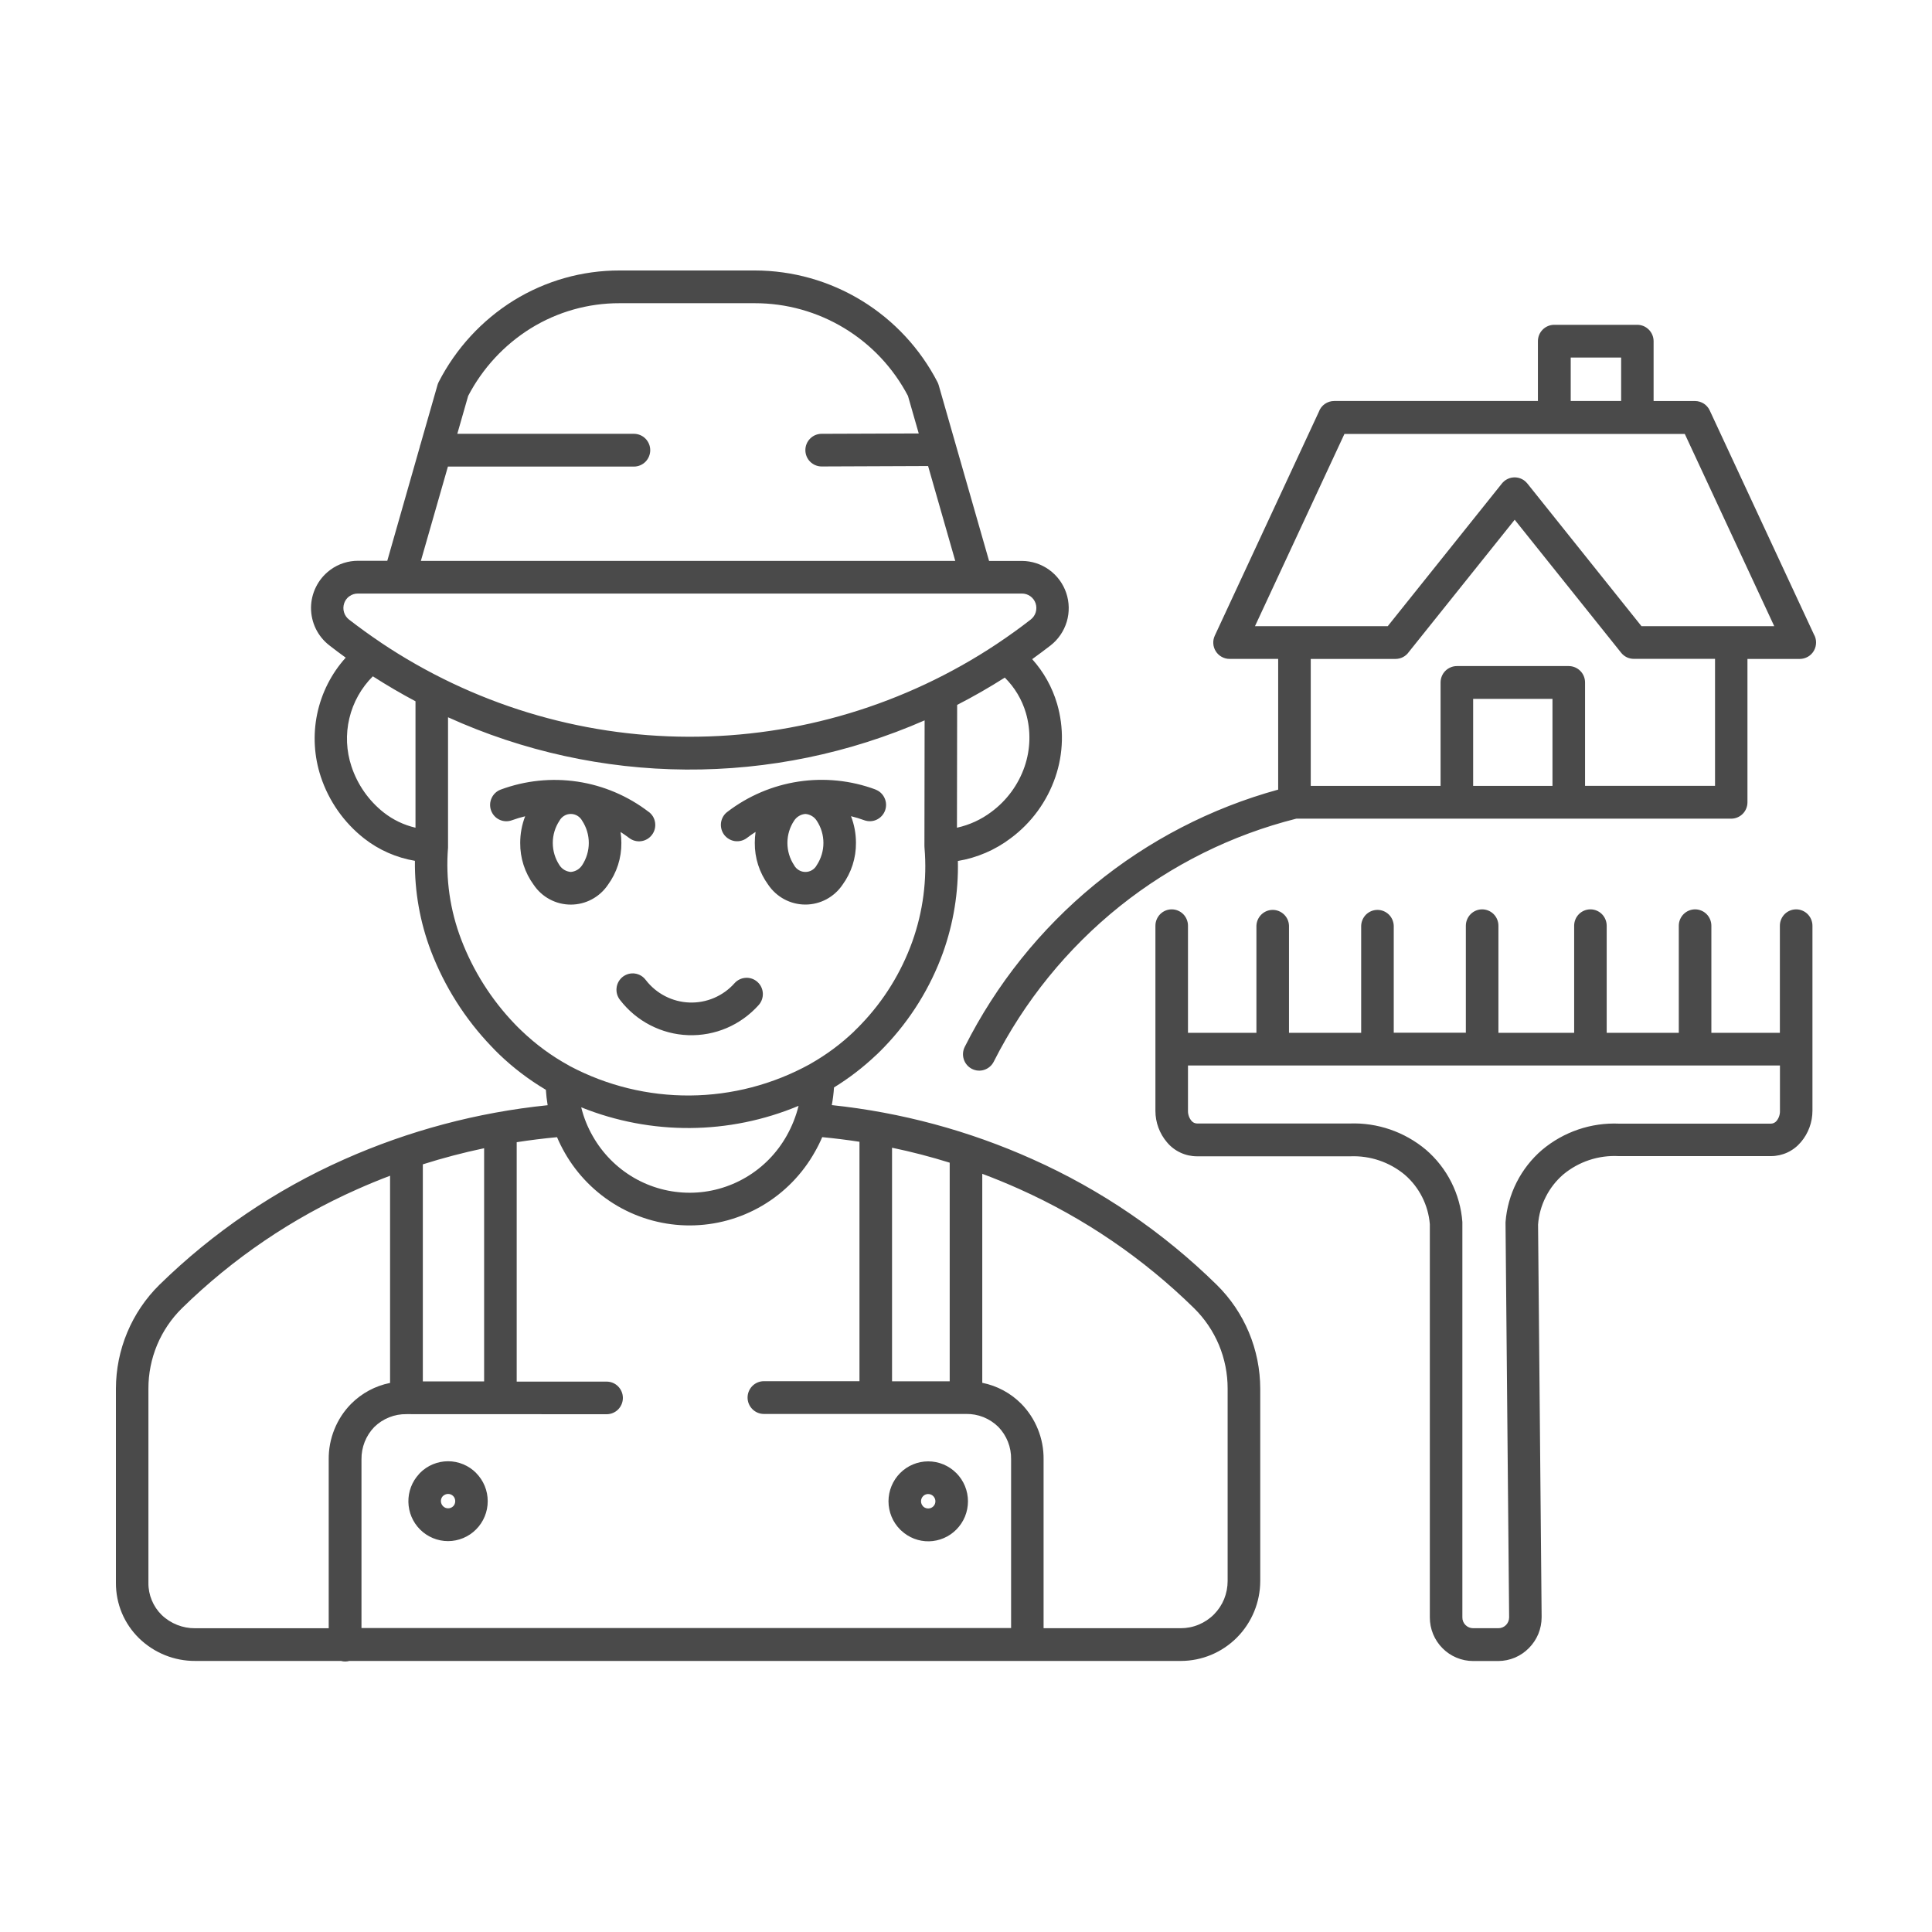 <svg width="50" height="50" viewBox="0 0 50 50" fill="none" xmlns="http://www.w3.org/2000/svg">
<path fill-rule="evenodd" clip-rule="evenodd" d="M14.723 27.576L14.753 27.593C15.71 28.099 16.778 28.36 17.859 28.351C18.941 28.343 20.004 28.065 20.953 27.544L20.983 27.526C21.387 27.297 21.762 27.018 22.099 26.698L22.117 26.678C22.177 26.621 22.236 26.561 22.293 26.501C22.876 25.892 23.324 25.165 23.61 24.37C23.888 23.592 23.996 22.762 23.926 21.939L23.924 21.891V21.852L23.929 18.643C21.981 19.496 19.878 19.93 17.753 19.916C15.629 19.902 13.531 19.441 11.595 18.563V21.891V21.937C11.53 22.746 11.647 23.558 11.937 24.316C12.248 25.13 12.719 25.873 13.322 26.501C13.367 26.55 13.426 26.607 13.498 26.676C13.866 27.029 14.278 27.332 14.725 27.576L14.723 27.576ZM15.042 28.658C15.106 28.92 15.207 29.171 15.341 29.404C15.594 29.85 15.96 30.22 16.402 30.478C16.843 30.735 17.345 30.869 17.855 30.868C18.365 30.867 18.866 30.729 19.306 30.469C19.747 30.21 20.11 29.837 20.361 29.39C20.497 29.148 20.6 28.889 20.667 28.619C18.87 29.371 16.852 29.385 15.044 28.658H15.042ZM14.613 29.828C14.94 30.403 15.413 30.88 15.983 31.212C16.553 31.543 17.2 31.716 17.858 31.714C18.517 31.712 19.163 31.535 19.731 31.2C20.299 30.865 20.768 30.384 21.091 29.807C21.161 29.685 21.224 29.558 21.279 29.429C21.602 29.46 21.923 29.5 22.243 29.549V35.745H19.769C19.657 35.745 19.55 35.79 19.471 35.869C19.392 35.949 19.347 36.056 19.347 36.169C19.347 36.281 19.392 36.389 19.471 36.468C19.55 36.548 19.657 36.593 19.769 36.593H25C25.154 36.59 25.307 36.618 25.451 36.675C25.594 36.733 25.725 36.818 25.835 36.926C25.943 37.037 26.028 37.168 26.085 37.312C26.142 37.457 26.17 37.611 26.167 37.766V42.134H9.355V37.77C9.353 37.615 9.381 37.461 9.438 37.316C9.495 37.172 9.58 37.041 9.687 36.93C9.798 36.822 9.928 36.737 10.072 36.68C10.215 36.623 10.368 36.595 10.522 36.598H10.56L15.7 36.6C15.811 36.6 15.918 36.556 15.997 36.477C16.075 36.398 16.12 36.29 16.12 36.178C16.12 36.066 16.075 35.959 15.997 35.88C15.918 35.8 15.811 35.756 15.7 35.756H13.372V29.56C13.718 29.506 14.066 29.463 14.416 29.43C14.474 29.567 14.54 29.7 14.614 29.829L14.613 29.828ZM14.173 28.602C14.151 28.47 14.135 28.337 14.127 28.204C13.69 27.945 13.284 27.637 12.917 27.284C12.861 27.23 12.795 27.164 12.718 27.082C12.037 26.372 11.505 25.532 11.153 24.612C10.87 23.867 10.729 23.075 10.738 22.278C10.258 22.197 9.805 21.998 9.421 21.697C8.901 21.288 8.512 20.734 8.303 20.104C8.129 19.579 8.096 19.016 8.209 18.474C8.323 17.932 8.577 17.43 8.947 17.02C8.804 16.917 8.663 16.811 8.522 16.701C8.375 16.587 8.255 16.44 8.173 16.272C8.091 16.103 8.049 15.918 8.049 15.731C8.05 15.543 8.094 15.358 8.177 15.191C8.26 15.023 8.38 14.876 8.529 14.763L8.557 14.741C8.763 14.592 9.011 14.513 9.265 14.513H10.023L10.862 11.574C10.867 11.546 10.875 11.519 10.885 11.492L11.314 9.994C11.322 9.958 11.335 9.923 11.351 9.89C11.797 9.02 12.469 8.289 13.296 7.775C14.12 7.267 15.068 6.998 16.034 7H19.537C20.512 7.001 21.469 7.271 22.302 7.781C23.136 8.291 23.814 9.021 24.264 9.892C24.276 9.917 24.286 9.943 24.294 9.97L25.597 14.517H26.45C26.702 14.518 26.948 14.599 27.153 14.747C27.358 14.895 27.512 15.104 27.594 15.345C27.675 15.585 27.68 15.845 27.608 16.089C27.535 16.332 27.389 16.547 27.19 16.703C27.032 16.825 26.873 16.943 26.713 17.059C27.011 17.39 27.231 17.784 27.357 18.213C27.538 18.833 27.523 19.495 27.314 20.107C27.098 20.741 26.695 21.294 26.159 21.692C25.757 21.997 25.287 22.199 24.79 22.282C24.807 23.091 24.676 23.895 24.404 24.656C24.076 25.562 23.563 26.389 22.897 27.084C22.832 27.152 22.766 27.219 22.698 27.284L22.672 27.307C22.339 27.623 21.974 27.903 21.584 28.143C21.574 28.296 21.555 28.449 21.527 28.6C23.321 28.789 25.073 29.261 26.72 30C28.49 30.79 30.105 31.892 31.49 33.252C31.846 33.602 32.128 34.02 32.321 34.481C32.514 34.942 32.614 35.437 32.615 35.938V40.917C32.614 41.465 32.397 41.991 32.012 42.379C31.626 42.767 31.104 42.985 30.559 42.985H9.042C8.97 43.005 8.895 43.005 8.824 42.985H5.056C4.514 42.989 3.992 42.779 3.601 42.4C3.41 42.214 3.258 41.991 3.154 41.744C3.051 41.497 2.999 41.232 3 40.964V35.938C3.001 35.437 3.101 34.942 3.294 34.481C3.487 34.02 3.769 33.602 4.124 33.252C5.513 31.892 7.131 30.793 8.904 30.006C10.576 29.262 12.354 28.789 14.172 28.603L14.173 28.602ZM37.938 26.727H36.07V23.958C36.066 23.848 36.02 23.744 35.942 23.667C35.863 23.591 35.758 23.548 35.649 23.548C35.539 23.548 35.434 23.591 35.355 23.667C35.277 23.744 35.231 23.848 35.227 23.958V26.729H33.359V23.958C33.356 23.848 33.31 23.744 33.231 23.667C33.152 23.591 33.047 23.548 32.938 23.548C32.828 23.548 32.723 23.591 32.645 23.667C32.566 23.744 32.52 23.848 32.516 23.958V26.729H30.745V23.958C30.745 23.846 30.701 23.738 30.622 23.658C30.543 23.579 30.436 23.534 30.324 23.534C30.212 23.534 30.105 23.579 30.026 23.658C29.947 23.738 29.902 23.846 29.902 23.958V28.75C29.902 29.048 30.009 29.337 30.202 29.563C30.297 29.677 30.416 29.768 30.55 29.83C30.684 29.893 30.83 29.925 30.978 29.925H34.901H34.95C35.461 29.905 35.962 30.075 36.356 30.403C36.73 30.727 36.963 31.186 37.004 31.681V41.86C37.004 42.008 37.033 42.155 37.089 42.291C37.146 42.428 37.228 42.552 37.333 42.657C37.436 42.761 37.56 42.845 37.696 42.901C37.832 42.958 37.977 42.987 38.124 42.987H38.778C38.925 42.986 39.071 42.956 39.206 42.899C39.342 42.841 39.465 42.757 39.568 42.652C39.672 42.547 39.755 42.423 39.812 42.286C39.868 42.149 39.897 42.002 39.897 41.854V41.812L39.805 31.692C39.823 31.444 39.89 31.202 40.002 30.98C40.113 30.758 40.267 30.56 40.455 30.397C40.857 30.062 41.37 29.892 41.892 29.92H41.907H45.831C45.978 29.92 46.124 29.888 46.258 29.826C46.393 29.763 46.511 29.672 46.607 29.558C46.8 29.332 46.906 29.043 46.906 28.745V23.958C46.906 23.846 46.861 23.738 46.782 23.658C46.703 23.579 46.596 23.534 46.484 23.534C46.373 23.534 46.265 23.579 46.186 23.658C46.107 23.738 46.063 23.846 46.063 23.958V26.729H44.29V23.958C44.29 23.846 44.246 23.738 44.167 23.658C44.088 23.579 43.981 23.534 43.869 23.534C43.757 23.534 43.65 23.579 43.571 23.658C43.492 23.738 43.447 23.846 43.447 23.958V26.729H41.581V23.958C41.581 23.846 41.537 23.738 41.458 23.658C41.379 23.579 41.272 23.534 41.16 23.534C41.048 23.534 40.941 23.579 40.862 23.658C40.783 23.738 40.739 23.846 40.739 23.958V26.729H38.779V23.958C38.779 23.846 38.735 23.738 38.656 23.658C38.577 23.579 38.469 23.534 38.358 23.534C38.246 23.534 38.139 23.579 38.06 23.658C37.981 23.738 37.936 23.846 37.936 23.958V26.729L37.938 26.727ZM46.064 27.575H30.745V28.748C30.743 28.842 30.775 28.933 30.834 29.005C30.852 29.027 30.874 29.045 30.899 29.057C30.925 29.069 30.952 29.075 30.98 29.076H34.926C35.646 29.049 36.35 29.291 36.903 29.755C37.175 29.989 37.398 30.274 37.56 30.595C37.721 30.915 37.819 31.265 37.846 31.624V31.661V41.857C37.845 41.894 37.852 41.93 37.866 41.965C37.88 41.999 37.901 42.03 37.927 42.056C37.953 42.082 37.984 42.103 38.018 42.117C38.052 42.131 38.088 42.138 38.125 42.138H38.779C38.852 42.138 38.922 42.109 38.974 42.057C39.026 42.005 39.055 41.934 39.056 41.86V41.826L38.963 31.669V31.63C38.99 31.271 39.087 30.921 39.249 30.601C39.411 30.28 39.634 29.995 39.906 29.761C40.465 29.291 41.179 29.047 41.907 29.08H45.831C45.859 29.08 45.886 29.073 45.912 29.061C45.937 29.049 45.959 29.031 45.977 29.01C46.036 28.937 46.067 28.846 46.065 28.753V27.576L46.064 27.575ZM39.807 10.378H34.528C34.441 10.378 34.356 10.405 34.285 10.455C34.214 10.505 34.16 10.576 34.131 10.659L31.439 16.45C31.409 16.515 31.395 16.585 31.4 16.656C31.404 16.727 31.427 16.796 31.465 16.856C31.503 16.916 31.555 16.965 31.617 16.999C31.679 17.034 31.748 17.052 31.819 17.052H33.079V20.435C31.34 20.913 29.719 21.753 28.322 22.899C26.925 24.046 25.782 25.474 24.968 27.092C24.917 27.192 24.908 27.309 24.943 27.415C24.977 27.522 25.053 27.611 25.152 27.662C25.252 27.713 25.367 27.722 25.473 27.687C25.579 27.652 25.668 27.576 25.718 27.476C26.507 25.915 27.62 24.543 28.982 23.452C30.326 22.378 31.883 21.606 33.548 21.187H44.803C44.915 21.187 45.022 21.142 45.101 21.063C45.18 20.983 45.224 20.876 45.224 20.763V17.053H46.578C46.652 17.053 46.725 17.033 46.789 16.996C46.854 16.959 46.907 16.905 46.944 16.84C46.981 16.775 47 16.701 47 16.626C47 16.552 46.98 16.478 46.942 16.414L44.249 10.625C44.216 10.552 44.162 10.49 44.095 10.446C44.027 10.403 43.949 10.379 43.869 10.379H42.795V8.83C42.795 8.718 42.75 8.61 42.671 8.531C42.592 8.451 42.485 8.406 42.373 8.406H40.222C40.111 8.406 40.003 8.451 39.924 8.531C39.845 8.61 39.801 8.718 39.801 8.83V10.379L39.807 10.378ZM40.65 9.253H41.955V10.378H40.65V9.255V9.253ZM37.282 20.339H33.922V17.053H36.116C36.184 17.053 36.251 17.037 36.311 17.005C36.372 16.973 36.423 16.927 36.462 16.871L39.2 13.451L41.955 16.893C41.995 16.943 42.044 16.982 42.101 17.01C42.158 17.037 42.22 17.051 42.283 17.051H44.385V20.337H41.021V17.663C41.021 17.55 40.977 17.442 40.898 17.363C40.818 17.283 40.711 17.238 40.599 17.238H37.704C37.648 17.238 37.593 17.249 37.542 17.271C37.491 17.292 37.445 17.323 37.405 17.363C37.366 17.402 37.335 17.449 37.314 17.5C37.293 17.552 37.282 17.607 37.282 17.663V20.339ZM38.125 18.087H40.178V20.339H38.125V18.087ZM33.5 16.205H35.915L38.87 12.512C38.94 12.425 39.042 12.369 39.153 12.357C39.264 12.345 39.375 12.377 39.462 12.447C39.487 12.468 39.51 12.492 39.531 12.517L42.481 16.205H45.917L43.602 11.23H34.794L32.479 16.205H33.5ZM16.047 25.88C16.012 25.836 15.986 25.785 15.97 25.731C15.955 25.677 15.95 25.621 15.957 25.565C15.963 25.509 15.981 25.455 16.008 25.406C16.036 25.357 16.073 25.314 16.117 25.279C16.162 25.245 16.212 25.22 16.266 25.205C16.32 25.191 16.377 25.187 16.432 25.195C16.488 25.203 16.541 25.222 16.589 25.25C16.637 25.279 16.679 25.318 16.713 25.363C16.847 25.537 17.018 25.68 17.213 25.78C17.408 25.881 17.623 25.937 17.842 25.945C18.061 25.953 18.28 25.912 18.481 25.826C18.683 25.739 18.864 25.61 19.01 25.445C19.084 25.362 19.189 25.312 19.3 25.306C19.411 25.299 19.52 25.338 19.603 25.413C19.686 25.487 19.736 25.592 19.742 25.704C19.748 25.816 19.71 25.925 19.636 26.009C19.407 26.265 19.125 26.469 18.81 26.604C18.495 26.739 18.154 26.802 17.811 26.79C17.469 26.778 17.133 26.69 16.828 26.532C16.523 26.375 16.257 26.152 16.047 25.88ZM22.658 20.434C22.762 20.473 22.846 20.551 22.892 20.653C22.939 20.754 22.944 20.869 22.906 20.974C22.868 21.079 22.791 21.164 22.691 21.212C22.591 21.26 22.476 21.266 22.371 21.229C22.258 21.187 22.142 21.152 22.024 21.123C22.109 21.343 22.152 21.576 22.152 21.812C22.156 22.202 22.034 22.582 21.805 22.897C21.698 23.055 21.555 23.184 21.387 23.274C21.22 23.363 21.033 23.41 20.843 23.41C20.653 23.41 20.466 23.363 20.299 23.274C20.131 23.184 19.988 23.055 19.881 22.897C19.652 22.582 19.53 22.202 19.534 21.812C19.534 21.717 19.541 21.623 19.554 21.53C19.478 21.579 19.404 21.629 19.331 21.686C19.287 21.72 19.237 21.744 19.183 21.758C19.13 21.772 19.074 21.775 19.019 21.768C18.965 21.76 18.912 21.742 18.864 21.713C18.816 21.685 18.775 21.648 18.741 21.604C18.708 21.559 18.684 21.509 18.67 21.455C18.656 21.401 18.653 21.345 18.66 21.29C18.668 21.235 18.686 21.182 18.714 21.134C18.742 21.086 18.779 21.044 18.824 21.011C19.363 20.598 19.997 20.328 20.667 20.227C21.337 20.126 22.022 20.196 22.658 20.432V20.434ZM16.791 21.012C16.835 21.046 16.872 21.087 16.901 21.135C16.928 21.183 16.947 21.236 16.954 21.291C16.962 21.346 16.959 21.402 16.945 21.456C16.931 21.51 16.907 21.561 16.873 21.605C16.84 21.649 16.798 21.687 16.751 21.715C16.703 21.743 16.65 21.762 16.596 21.769C16.541 21.777 16.485 21.774 16.432 21.76C16.378 21.746 16.328 21.721 16.284 21.688C16.211 21.632 16.137 21.581 16.06 21.532C16.074 21.625 16.081 21.719 16.081 21.813C16.085 22.203 15.963 22.584 15.734 22.898C15.627 23.056 15.484 23.186 15.316 23.275C15.149 23.365 14.962 23.411 14.772 23.411C14.582 23.411 14.396 23.365 14.228 23.275C14.06 23.186 13.917 23.056 13.811 22.898C13.581 22.584 13.459 22.203 13.463 21.813C13.463 21.578 13.506 21.344 13.591 21.125C13.473 21.153 13.357 21.189 13.243 21.23C13.139 21.267 13.024 21.261 12.924 21.213C12.824 21.166 12.747 21.08 12.709 20.975C12.671 20.871 12.676 20.755 12.723 20.654C12.769 20.553 12.853 20.474 12.957 20.435C13.593 20.199 14.278 20.128 14.948 20.229C15.618 20.33 16.252 20.6 16.791 21.014V21.012ZM12.529 29.716C11.993 29.829 11.464 29.968 10.943 30.133V35.75H12.529V29.716ZM10.101 30.426C9.812 30.535 9.526 30.653 9.243 30.779C7.562 31.524 6.027 32.566 4.711 33.855C4.435 34.126 4.216 34.45 4.066 34.807C3.917 35.165 3.84 35.55 3.841 35.938V40.964C3.839 41.119 3.869 41.272 3.928 41.414C3.987 41.557 4.073 41.686 4.183 41.794C4.417 42.019 4.729 42.142 5.052 42.139H8.507V37.77C8.504 37.503 8.554 37.239 8.654 36.992C8.753 36.745 8.9 36.52 9.087 36.331C9.363 36.054 9.713 35.866 10.095 35.79V30.425L10.101 30.426ZM27.009 42.138H30.558C30.717 42.138 30.875 42.107 31.023 42.045C31.17 41.984 31.304 41.895 31.417 41.781C31.529 41.668 31.619 41.533 31.68 41.385C31.74 41.236 31.771 41.077 31.771 40.917V35.938C31.772 35.55 31.695 35.165 31.546 34.807C31.396 34.45 31.177 34.126 30.901 33.855C29.587 32.565 28.055 31.521 26.378 30.771C26.063 30.63 25.744 30.499 25.421 30.378V35.787C25.802 35.863 26.153 36.051 26.429 36.328C26.615 36.517 26.762 36.742 26.861 36.989C26.961 37.236 27.011 37.5 27.008 37.767V42.135L27.009 42.138ZM24.578 30.09C24.089 29.938 23.592 29.808 23.086 29.703V35.748H24.578V30.091V30.09ZM24.766 21.421C25.09 21.35 25.394 21.21 25.659 21.01C26.057 20.715 26.357 20.305 26.518 19.835C26.67 19.388 26.682 18.904 26.55 18.451C26.448 18.104 26.26 17.79 26.004 17.536C25.602 17.792 25.191 18.027 24.771 18.243L24.766 21.42V21.421ZM25.789 16.671C23.424 18.24 20.652 19.074 17.819 19.067C14.986 19.06 12.217 18.213 9.86 16.632L9.835 16.614C9.563 16.431 9.295 16.237 9.031 16.033C8.97 15.985 8.925 15.92 8.903 15.845C8.88 15.769 8.882 15.688 8.907 15.613C8.93 15.546 8.971 15.487 9.026 15.442L9.043 15.431C9.106 15.385 9.182 15.361 9.26 15.361H26.448C26.526 15.361 26.602 15.385 26.666 15.431C26.729 15.476 26.776 15.54 26.801 15.613C26.826 15.688 26.827 15.769 26.805 15.845C26.782 15.92 26.737 15.985 26.676 16.033C26.398 16.249 26.115 16.453 25.827 16.645L25.789 16.671ZM10.753 21.421V18.149C10.379 17.95 10.011 17.735 9.649 17.503C9.35 17.801 9.139 18.177 9.041 18.59C8.943 19.002 8.962 19.433 9.096 19.835C9.252 20.306 9.542 20.721 9.93 21.027C10.172 21.217 10.453 21.352 10.753 21.421ZM24.019 12.061L21.263 12.072C21.152 12.072 21.045 12.027 20.966 11.948C20.887 11.869 20.843 11.761 20.843 11.649C20.843 11.537 20.887 11.43 20.966 11.351C21.045 11.271 21.152 11.227 21.263 11.227L23.777 11.218L23.498 10.246C23.118 9.521 22.547 8.914 21.849 8.492C21.15 8.069 20.35 7.846 19.535 7.847H16.032C15.222 7.845 14.428 8.07 13.738 8.496C13.051 8.923 12.491 9.527 12.116 10.246L11.835 11.227H16.406C16.518 11.227 16.625 11.272 16.704 11.351C16.783 11.431 16.828 11.538 16.828 11.651C16.828 11.763 16.783 11.871 16.704 11.951C16.625 12.03 16.518 12.075 16.406 12.075H11.592L10.892 14.516H24.722L24.019 12.061ZM11.781 38.85C11.781 38.825 11.777 38.801 11.768 38.778C11.759 38.755 11.745 38.734 11.728 38.717C11.71 38.699 11.69 38.686 11.667 38.676C11.644 38.667 11.62 38.663 11.595 38.663C11.571 38.663 11.546 38.668 11.524 38.678C11.501 38.687 11.481 38.701 11.463 38.718L11.452 38.729C11.422 38.766 11.408 38.813 11.411 38.861C11.415 38.908 11.436 38.953 11.471 38.985C11.506 39.018 11.551 39.036 11.599 39.035C11.646 39.035 11.692 39.017 11.726 38.984C11.744 38.967 11.758 38.946 11.767 38.924C11.776 38.901 11.781 38.877 11.781 38.852V38.85ZM12.322 38.12C12.227 38.024 12.114 37.948 11.989 37.896C11.864 37.844 11.731 37.817 11.596 37.817C11.461 37.817 11.327 37.844 11.202 37.896C11.078 37.948 10.964 38.024 10.869 38.12L10.843 38.15C10.662 38.345 10.564 38.604 10.569 38.871C10.574 39.138 10.681 39.392 10.869 39.581C10.964 39.677 11.078 39.753 11.202 39.805C11.327 39.857 11.46 39.884 11.595 39.884C11.73 39.884 11.863 39.857 11.988 39.805C12.113 39.753 12.226 39.677 12.321 39.581C12.416 39.486 12.492 39.372 12.544 39.246C12.596 39.121 12.622 38.986 12.622 38.851C12.622 38.715 12.596 38.581 12.544 38.455C12.492 38.33 12.416 38.216 12.321 38.12H12.322ZM20.844 21.065C20.903 21.069 20.96 21.088 21.011 21.118C21.062 21.148 21.105 21.19 21.137 21.24C21.25 21.41 21.31 21.61 21.31 21.815C21.31 22.02 21.25 22.22 21.137 22.391C21.109 22.444 21.066 22.488 21.015 22.519C20.963 22.55 20.904 22.566 20.844 22.566C20.784 22.566 20.725 22.55 20.674 22.519C20.622 22.488 20.579 22.444 20.551 22.391C20.438 22.22 20.378 22.02 20.378 21.815C20.378 21.61 20.438 21.41 20.551 21.24C20.583 21.19 20.626 21.148 20.677 21.118C20.728 21.087 20.785 21.069 20.844 21.065ZM14.772 22.566C14.713 22.561 14.656 22.543 14.605 22.513C14.554 22.483 14.511 22.441 14.479 22.391C14.366 22.22 14.306 22.02 14.306 21.815C14.306 21.61 14.366 21.41 14.479 21.24C14.508 21.187 14.55 21.143 14.602 21.112C14.653 21.081 14.712 21.065 14.772 21.065C14.832 21.065 14.891 21.081 14.943 21.112C14.994 21.143 15.037 21.187 15.066 21.24C15.178 21.41 15.238 21.61 15.238 21.815C15.238 22.02 15.178 22.22 15.066 22.391C15.033 22.441 14.99 22.483 14.939 22.513C14.888 22.543 14.831 22.561 14.772 22.566ZM24.208 38.853C24.208 38.816 24.197 38.779 24.176 38.749C24.156 38.718 24.127 38.694 24.093 38.68C24.059 38.666 24.022 38.662 23.985 38.669C23.949 38.676 23.916 38.694 23.89 38.72C23.855 38.755 23.836 38.803 23.836 38.852C23.836 38.902 23.855 38.949 23.89 38.984L23.902 38.997C23.939 39.026 23.984 39.041 24.03 39.039C24.076 39.037 24.12 39.019 24.153 38.986C24.171 38.969 24.184 38.949 24.194 38.926C24.203 38.903 24.208 38.879 24.208 38.855V38.853ZM24.749 38.123C24.556 37.929 24.295 37.82 24.022 37.82C23.75 37.82 23.488 37.929 23.295 38.123C23.103 38.317 22.994 38.58 22.994 38.854C22.995 39.129 23.103 39.392 23.296 39.585L23.326 39.613C23.521 39.795 23.778 39.894 24.044 39.889C24.309 39.883 24.562 39.775 24.75 39.585C24.845 39.489 24.921 39.375 24.973 39.25C25.024 39.124 25.051 38.99 25.051 38.854C25.051 38.718 25.024 38.584 24.973 38.459C24.921 38.333 24.845 38.219 24.75 38.123L24.749 38.123Z" fill="#4A4A4A"/>
</svg>
